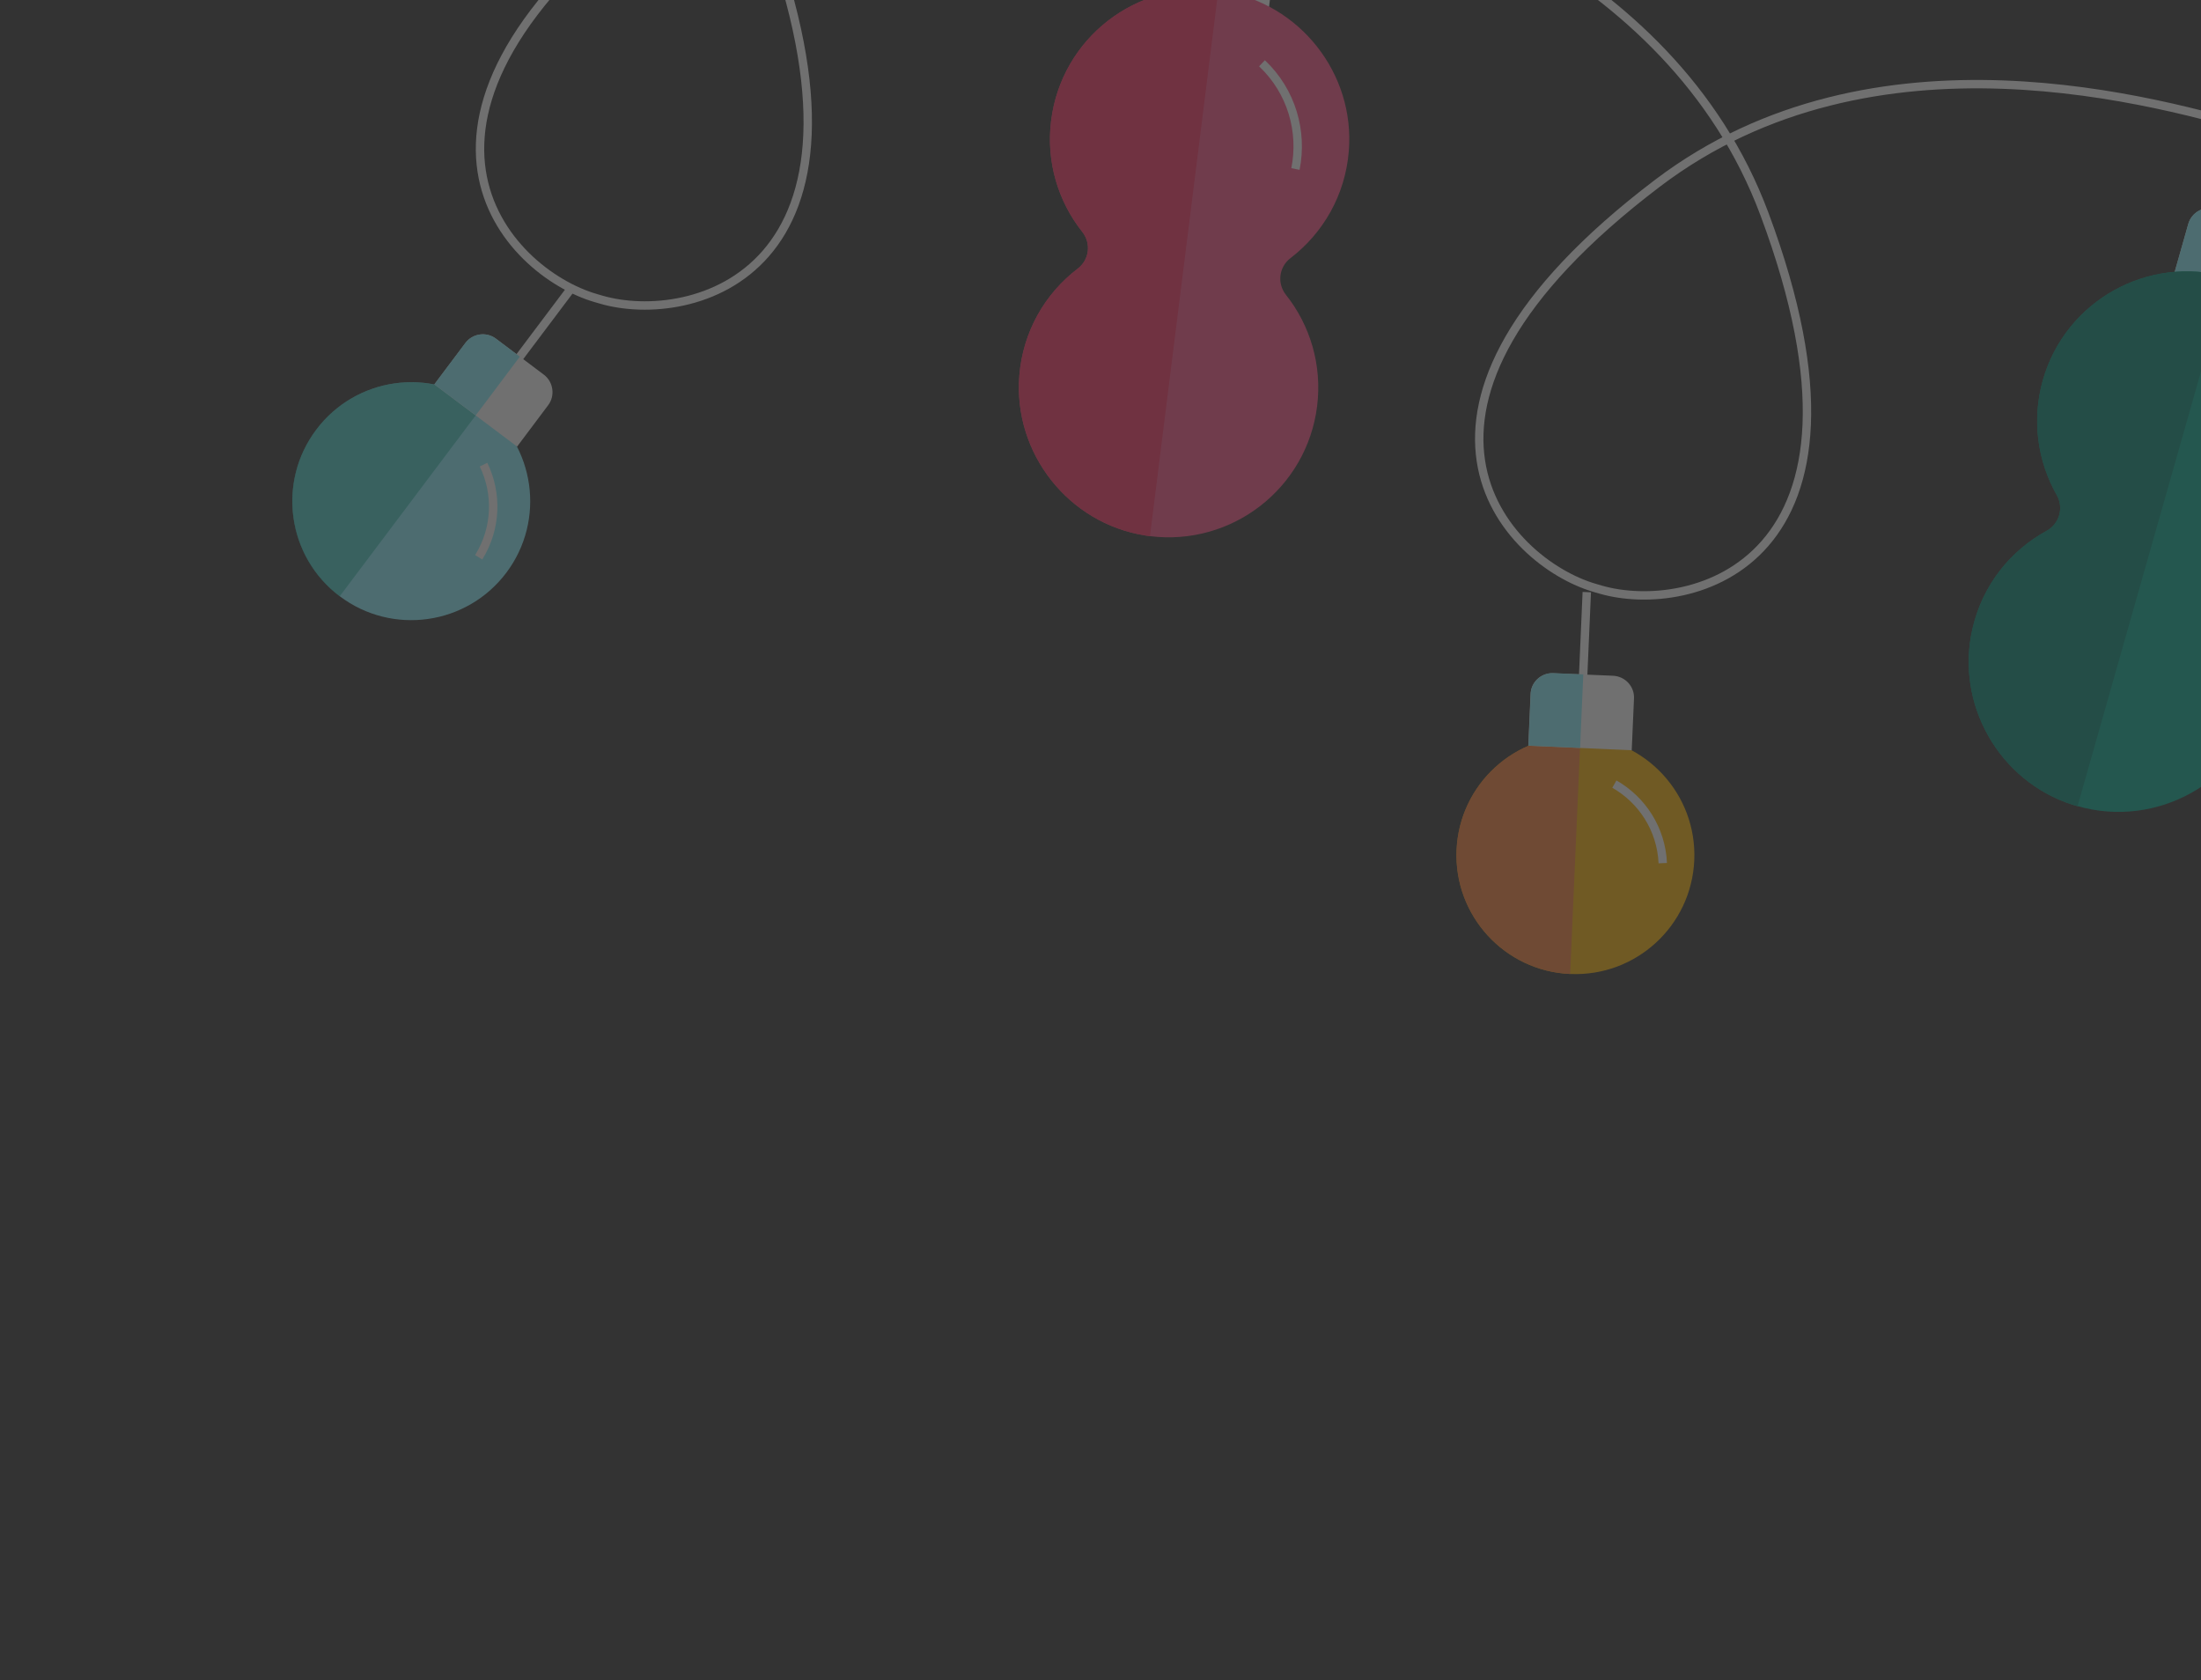 <svg width="524" height="400" viewBox="0 0 524 400" fill="none" xmlns="http://www.w3.org/2000/svg">
<rect x="0" y="0" width="524" height="400" fill="#333333" stroke="none"/>
<g opacity="0.3">
<path d="M66.674 -105.589C91.698 -98.33 159.573 -78.64 182.18 -18.059C213.396 65.558 164.423 77.506 143.193 71.347L141.855 70.96C120.625 64.801 85.617 28.517 156.766 -25.431C208.308 -64.502 276.182 -44.813 301.182 -37.56L304.563 -36.58C329.587 -29.32 397.461 -9.631 420.068 50.951C451.285 134.568 402.312 146.516 381.081 140.357L379.744 139.969C358.513 133.81 323.506 97.527 394.655 43.578C446.197 4.507 514.071 24.197 539.071 31.449L542.16 32.345C567.184 39.605 635.058 59.294 657.665 119.876C688.882 203.493 639.909 215.441 618.678 209.282L617.341 208.894C596.11 202.735 561.102 166.452 632.252 112.503C683.794 73.432 751.668 93.122 776.668 100.374L780.048 101.355C805.072 108.614 872.947 128.304 895.554 188.885C926.77 272.503 877.797 284.451 856.567 278.292L855.229 277.904C833.999 271.745 798.991 235.461 870.141 181.513C921.682 142.442 989.557 162.132 1014.56 169.384" stroke="white" stroke-width="2" stroke-miterlimit="10"/>
<path d="M294.657 -39.058L289.143 5.034" stroke="white" stroke-width="2" stroke-miterlimit="10"/>
<path d="M303.623 -10.25L302.06 2.137L277.28 -0.965L278.843 -13.352C279.203 -16.227 281.823 -18.261 284.698 -17.902L299.073 -16.105C301.948 -15.745 303.983 -13.125 303.623 -10.25Z" fill="white"/>
<path d="M289.698 0.581L277.311 -0.982L278.874 -13.369C279.234 -16.244 281.854 -18.279 284.729 -17.919L291.904 -17.024L290.121 -2.698L289.698 0.581Z" fill="#8AF3FF"/>
<path d="M313.57 96.7C311.118 116.238 293.32 130.058 273.775 127.631C273.397 127.574 273.042 127.524 272.663 127.466C254.376 124.613 241.198 107.872 242.675 89.422C243.524 78.859 248.858 69.834 256.576 63.952C259.353 61.831 259.824 57.934 257.665 55.198C251.931 47.971 249.002 38.527 250.249 28.685C252.7 9.147 270.505 -4.697 290.043 -2.246C290.422 -2.189 290.776 -2.139 291.155 -2.082C309.436 0.796 322.62 17.513 321.119 35.956C320.27 46.519 314.936 55.544 307.243 61.433C304.465 63.554 303.994 67.451 306.153 70.187C311.87 77.382 314.799 86.827 313.57 96.7Z" fill="#FF5287"/>
<path d="M290.05 -2.27L273.776 127.631C273.397 127.574 273.042 127.524 272.663 127.467C254.376 124.614 241.198 107.872 242.675 89.422C243.524 78.859 248.858 69.834 256.576 63.952C259.353 61.831 259.824 57.934 257.665 55.198C251.931 47.972 249.002 38.527 250.249 28.685C252.707 9.123 270.512 -4.721 290.05 -2.27Z" fill="#FF2E60"/>
<path d="M308.411 40.232C310.199 31.338 307.522 21.756 300.446 15.063" stroke="white" stroke-width="2" stroke-miterlimit="10"/>
<path d="M377.772 140.952L376.157 178.055" stroke="white" stroke-width="2" stroke-miterlimit="10"/>
<path d="M403.36 204.797C402.678 220.419 389.46 232.535 373.839 231.853C358.217 231.171 346.1 217.953 346.783 202.332C347.465 186.711 360.658 174.587 376.304 175.276C391.925 175.958 404.042 189.176 403.36 204.797Z" fill="#FFB600"/>
<path d="M376.28 175.269L373.815 231.847C358.193 231.164 346.076 217.947 346.759 202.325C347.441 186.704 360.659 174.587 376.28 175.269Z" fill="#FC8035"/>
<path d="M389.012 166.281L388.472 178.595L363.844 177.515L364.384 165.201C364.496 162.359 366.909 160.133 369.774 160.252L384.046 160.859C386.929 161.01 389.156 163.423 389.012 166.281Z" fill="white"/>
<path d="M376.189 178.037L363.875 177.497L364.415 165.183C364.527 162.342 366.94 160.115 369.805 160.234L376.941 160.538L376.317 174.779L376.189 178.037Z" fill="#8AF3FF"/>
<path d="M384.341 186.652C390.924 190.407 395.501 197.351 395.861 205.47" stroke="white" stroke-width="2" stroke-miterlimit="10"/>
<path d="M135.559 69.212L113.242 98.885" stroke="white" stroke-width="2" stroke-miterlimit="10"/>
<path d="M120.545 136.332C111.148 148.819 93.385 151.339 80.898 141.942C68.387 132.539 65.891 114.783 75.288 102.296C84.691 89.784 102.43 87.258 114.941 96.661C127.422 106.082 129.948 123.821 120.545 136.332Z" fill="#8AF3FF"/>
<path opacity="0.5" d="M114.91 96.679L80.867 141.96C68.356 132.557 65.86 114.801 75.257 102.314C84.66 89.802 102.399 87.276 114.91 96.679Z" fill="#00AB91"/>
<path d="M130.504 96.456L123.111 106.308L103.415 91.498L110.808 81.646C112.521 79.375 115.772 78.894 118.067 80.615L129.497 89.204C131.744 90.91 132.218 94.185 130.504 96.456Z" fill="white"/>
<path d="M113.243 98.884L103.391 91.491L110.784 81.64C112.497 79.368 115.748 78.888 118.044 80.608L123.758 84.903L115.208 96.29L113.243 98.884Z" fill="#8AF3FF"/>
<path d="M115.115 110.606C118.437 117.423 118.267 125.732 113.965 132.657" stroke="white" stroke-width="2" stroke-miterlimit="10"/>
<path d="M544.979 60.16L541.574 72.171L517.553 65.361L520.958 53.35C521.738 50.571 524.638 48.934 527.435 49.745L541.366 53.708C544.153 54.463 545.79 57.364 544.979 60.16Z" fill="white"/>
<path d="M529.57 68.742L517.56 65.337L520.965 53.326C521.745 50.547 524.645 48.91 527.442 49.721L534.411 51.69L530.463 65.573L529.57 68.742Z" fill="#8AF3FF"/>
<path d="M538.612 167.361C533.228 186.285 513.531 197.287 494.607 191.902C494.242 191.797 493.878 191.691 493.513 191.585C475.863 185.99 465.371 167.444 469.645 149.437C472.083 139.123 478.704 131.025 487.255 126.36C490.298 124.686 491.374 120.885 489.668 117.859C485.113 109.841 483.646 100.082 486.346 90.503C491.73 71.579 511.427 60.577 530.382 65.944C530.747 66.05 531.112 66.156 531.476 66.262C549.095 71.874 559.618 90.403 555.344 108.41C552.906 118.723 546.278 126.846 537.759 131.493C534.691 133.161 533.615 136.962 535.345 139.995C539.869 148.03 541.336 157.789 538.612 167.361Z" fill="#00AB91"/>
<path d="M530.375 65.969L494.607 191.903C494.243 191.797 493.878 191.691 493.513 191.586C475.863 185.991 465.371 167.444 469.645 149.437C472.084 139.124 478.704 131.025 487.255 126.361C490.298 124.686 491.375 120.886 489.669 117.86C485.113 109.841 483.647 100.082 486.346 90.504C491.699 71.597 511.42 60.602 530.375 65.969Z" fill="#008974"/>
</g>
</svg>
